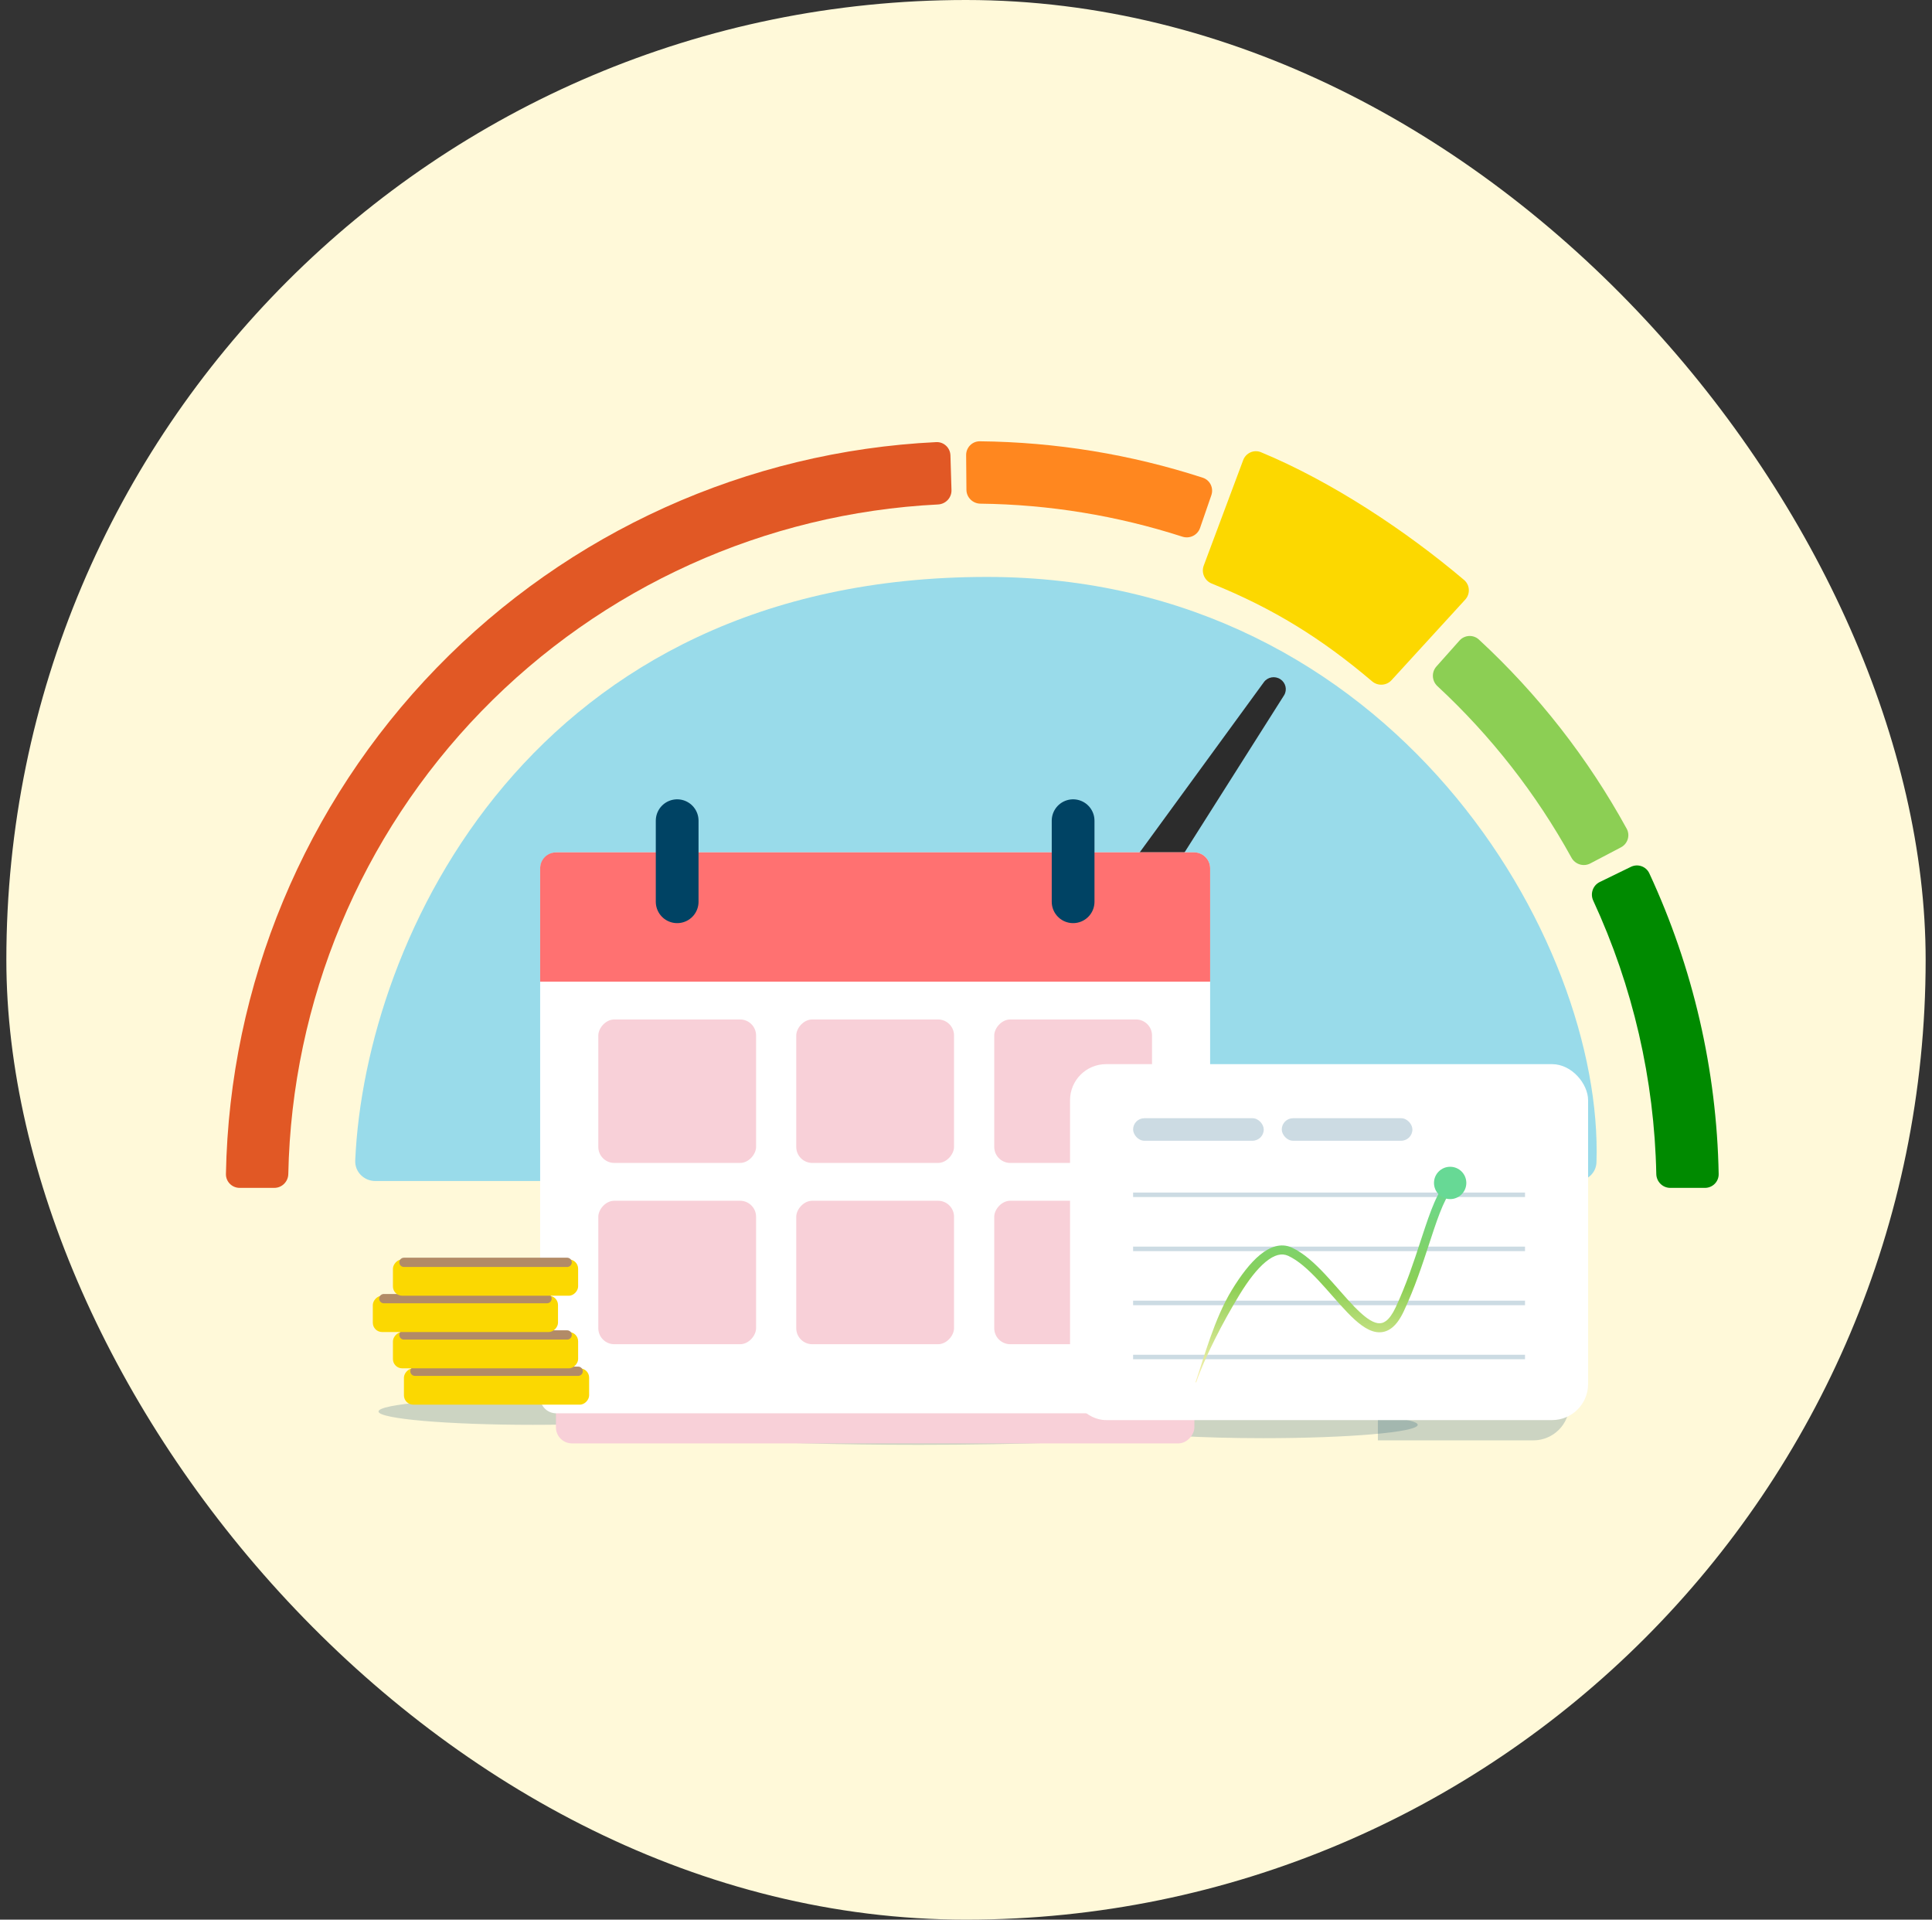 <svg width="152" height="151" viewBox="0 0 152 151" fill="none" xmlns="http://www.w3.org/2000/svg">
<rect x="0" y="0" width="152" height="151" fill="#333333" stroke="none"/>
<g clip-path="url(#clip0_11649_454)">
<rect x="0.5" width="151" height="151" rx="75.5" fill="#FFF9D9"/>
<path d="M134.136 93.439C134.738 93.439 135.227 92.951 135.216 92.349C135.064 84.169 133.205 76.112 129.758 68.692C129.504 68.147 128.851 67.922 128.31 68.186L125.859 69.38C125.318 69.644 125.094 70.296 125.347 70.842C128.469 77.591 130.158 84.914 130.309 92.349C130.321 92.951 130.808 93.439 131.41 93.439L134.136 93.439Z" fill="#008A00"/>
<path d="M127.53 66.651C128.063 66.371 128.269 65.712 127.979 65.184C124.932 59.631 121.006 54.607 116.353 50.308C115.911 49.9 115.222 49.94 114.822 50.39L113.009 52.426C112.608 52.876 112.649 53.564 113.09 53.973C117.303 57.879 120.862 62.434 123.635 67.465C123.925 67.992 124.583 68.198 125.116 67.918L127.53 66.651Z" fill="#8CCF54"/>
<path d="M115.276 47.166C115.688 46.715 115.651 46.014 115.185 45.619C110.602 41.737 104.747 37.868 99.209 35.573C98.65 35.341 98.018 35.629 97.806 36.195L94.703 44.493C94.494 45.054 94.777 45.678 95.332 45.902C100.166 47.856 103.972 50.216 107.95 53.593C108.402 53.977 109.078 53.941 109.478 53.503L115.276 47.166Z" fill="#FCD800"/>
<path d="M95.303 38.953C95.5 38.384 95.198 37.763 94.626 37.577C88.96 35.738 83.048 34.772 77.091 34.712C76.49 34.705 76.006 35.198 76.011 35.8L76.034 38.527C76.039 39.128 76.531 39.611 77.133 39.618C82.53 39.682 87.888 40.558 93.025 42.215C93.597 42.4 94.218 42.099 94.414 41.53L95.303 38.953Z" fill="#FF871F"/>
<path d="M18.855 93.438C18.253 93.438 17.764 92.95 17.775 92.348C18.051 77.469 23.968 63.232 34.352 52.534C44.736 41.835 58.79 35.496 73.655 34.777C74.256 34.748 74.758 35.222 74.776 35.823L74.858 38.549C74.876 39.15 74.402 39.651 73.801 39.681C60.212 40.362 47.368 46.167 37.872 55.95C28.377 65.734 22.957 78.745 22.682 92.349C22.67 92.95 22.183 93.438 21.581 93.438L18.855 93.438Z" fill="#E15825"/>
<path fill-rule="evenodd" clip-rule="evenodd" d="M125.602 91.432C126.182 73.986 109.623 45.381 77.647 45.381C41.873 45.381 28.717 73.825 27.947 91.284C27.908 92.176 28.635 92.899 29.528 92.899L76.711 92.899L124.038 92.899C124.872 92.899 125.575 92.266 125.602 91.432ZM59.251 92.896C59.251 83.203 67.109 75.344 76.802 75.344C86.496 75.344 94.354 83.203 94.354 92.896L59.251 92.896Z" fill="#99DBEA"/>
<path d="M87.027 93.071L66.579 93.071C66.579 89.447 69.268 82.98 76.999 82.98C83.89 82.98 87.363 89.447 87.027 93.071Z" fill="#FCD800"/>
<path d="M99.437 53.656L75.47 86.501C74.717 87.535 74.994 88.983 76.079 89.69C77.164 90.397 78.623 90.08 79.292 88.992L101.024 54.691C101.288 54.263 101.158 53.704 100.731 53.426C100.305 53.148 99.733 53.249 99.437 53.656Z" fill="#2C2C2C"/>
<path opacity="0.2" fill-rule="evenodd" clip-rule="evenodd" d="M102.648 111.066C102.65 111.053 102.651 111.04 102.651 111.027C102.651 110.976 102.634 110.926 102.601 110.875C104.437 110.972 106.594 111.027 108.9 111.027C115.608 111.027 121.046 110.557 121.046 109.978C121.046 109.398 115.608 108.928 108.9 108.928C103.808 108.928 99.447 109.199 97.643 109.583C92.21 108.872 82.883 108.403 72.288 108.403C59.742 108.403 48.974 109.061 44.346 109.999C43.563 109.985 42.754 109.978 41.925 109.978C35.217 109.978 29.779 110.448 29.779 111.028C29.779 111.607 35.217 112.077 41.925 112.077C42.754 112.077 43.565 112.07 44.347 112.056C48.977 112.994 59.744 113.651 72.288 113.651C80.208 113.651 87.42 113.389 92.826 112.96C94.719 113.065 96.974 113.127 99.394 113.127C106.101 113.127 111.539 112.657 111.539 112.077C111.539 111.595 107.775 111.188 102.648 111.066Z" fill="#004364"/>
<ellipse opacity="0.2" cx="82.556" cy="109.113" rx="27.397" ry="2.337" fill="#004364"/>
<ellipse cx="2.259" cy="2.259" rx="2.259" ry="2.259" transform="matrix(-0.927 -0.376 0.376 -0.927 102.734 103.376)" fill="#FFF9D9"/>
<ellipse cx="1.028" cy="1.028" rx="1.028" ry="1.028" transform="matrix(-0.927 -0.376 0.376 -0.927 97.676 102.849)" fill="#FFF9D9"/>
<rect width="50.23" height="42.045" rx="1.261" transform="matrix(-1 0 0 1 93.969 71.493)" fill="#F8D0D8"/>
<rect width="52.711" height="44.122" rx="1.261" transform="matrix(-1 0 0 1 95.207 67.048)" fill="white"/>
<path d="M95.207 68.309C95.207 67.613 94.643 67.048 93.946 67.048H43.757C43.06 67.048 42.496 67.613 42.496 68.309V77.217H95.207V68.309Z" fill="#FF7171"/>
<rect width="12.414" height="11.286" rx="1.261" transform="matrix(-1 0 0 1 90.636 80.191)" fill="#F8D0D8"/>
<rect width="12.414" height="11.286" rx="1.261" transform="matrix(-1 0 0 1 75.059 80.191)" fill="#F8D0D8"/>
<rect width="12.414" height="11.286" rx="1.261" transform="matrix(-1 0 0 1 75.059 94.451)" fill="#F8D0D8"/>
<rect width="12.414" height="11.286" rx="1.261" transform="matrix(-1 0 0 1 59.485 80.191)" fill="#F8D0D8"/>
<rect width="12.414" height="11.286" rx="1.261" transform="matrix(-1 0 0 1 59.485 94.451)" fill="#F8D0D8"/>
<rect width="12.414" height="11.286" rx="1.261" transform="matrix(-1 0 0 1 90.636 94.451)" fill="#F8D0D8"/>
<path d="M84.427 64.556L84.427 70.932" stroke="#004364" stroke-width="3.363" stroke-linecap="round"/>
<path d="M53.276 64.556L53.276 70.932" stroke="#004364" stroke-width="3.363" stroke-linecap="round"/>
<path opacity="0.2" d="M108.405 85.3H120.636C122.202 85.3 123.471 86.57 123.471 88.136V110.463C123.471 112.029 122.202 113.299 120.636 113.299L108.405 113.299V85.3Z" fill="#004364"/>
<rect x="84.186" y="83.706" width="40.757" height="27.998" rx="2.835" fill="white"/>
<rect x="89.147" y="87.959" width="10.278" height="1.772" rx="0.886" fill="#CCDBE3"/>
<rect x="100.843" y="87.959" width="10.278" height="1.772" rx="0.886" fill="#CCDBE3"/>
<path fill-rule="evenodd" clip-rule="evenodd" d="M119.981 106.92H89.147V106.565H119.981V106.92Z" fill="#CCDBE3"/>
<path fill-rule="evenodd" clip-rule="evenodd" d="M119.981 102.667H89.147V102.312H119.981V102.667Z" fill="#CCDBE3"/>
<path fill-rule="evenodd" clip-rule="evenodd" d="M119.981 98.414H89.147V98.06H119.981V98.414Z" fill="#CCDBE3"/>
<path fill-rule="evenodd" clip-rule="evenodd" d="M119.981 94.161H89.147V93.806H119.981V94.161Z" fill="#CCDBE3"/>
<path fill-rule="evenodd" clip-rule="evenodd" d="M112.445 97.821C111.916 99.438 111.305 101.306 110.437 103.154C110.158 103.748 109.847 104.184 109.491 104.458C109.122 104.742 108.719 104.841 108.303 104.783C107.903 104.727 107.516 104.528 107.15 104.266C106.781 104.002 106.409 103.656 106.038 103.273C105.666 102.89 105.285 102.459 104.902 102.023C104.875 101.992 104.849 101.962 104.822 101.932C104.463 101.523 104.1 101.11 103.731 100.717C102.932 99.866 102.138 99.146 101.347 98.783C100.843 98.552 100.264 98.694 99.581 99.255C98.9 99.814 98.199 100.729 97.524 101.835C96.178 104.04 94.785 106.771 94.11 108.735H94.054C94.738 106.745 95.536 103.731 96.919 101.466C97.608 100.336 98.358 99.341 99.131 98.707C99.9 98.075 100.775 97.74 101.643 98.139C102.568 98.564 103.442 99.374 104.248 100.232C104.625 100.634 104.995 101.055 105.353 101.462C105.38 101.493 105.407 101.524 105.434 101.555C105.819 101.992 106.189 102.411 106.547 102.78C106.906 103.15 107.244 103.462 107.562 103.69C107.883 103.919 108.161 104.047 108.401 104.081C108.626 104.112 108.839 104.065 109.059 103.896C109.29 103.718 109.542 103.394 109.796 102.853C110.643 101.048 111.237 99.232 111.765 97.618C111.895 97.222 112.02 96.839 112.145 96.471C112.458 95.542 112.766 94.704 113.112 94.029C113.456 93.361 113.859 92.806 114.389 92.499L114.744 93.113C114.392 93.316 114.066 93.724 113.743 94.353C113.423 94.976 113.129 95.771 112.816 96.697C112.696 97.055 112.573 97.431 112.445 97.821Z" fill="url(#paint0_linear_11649_454)"/>
<ellipse cx="114.091" cy="93.05" rx="1.272" ry="1.272" fill="#67D995"/>
<rect width="14.57" height="2.856" rx="0.73" transform="matrix(-1 0 0 1 46.35 107.634)" fill="#FBD801"/>
<path d="M45.486 107.863H32.647" stroke="#B28B67" stroke-width="0.73" stroke-linecap="round"/>
<rect width="14.57" height="2.856" rx="0.73" transform="matrix(-1 0 0 1 45.484 104.777)" fill="#FBD801"/>
<path d="M44.619 105.007H31.78" stroke="#B28B67" stroke-width="0.73" stroke-linecap="round"/>
<rect width="14.57" height="2.856" rx="0.73" transform="matrix(-1 0 0 1 43.901 101.921)" fill="#FBD801"/>
<path d="M43.036 102.151H30.197" stroke="#B28B67" stroke-width="0.73" stroke-linecap="round"/>
<rect width="14.57" height="2.856" rx="0.73" transform="matrix(-1 0 0 1 45.484 99.066)" fill="#FBD801"/>
<path d="M44.619 99.296H31.78" stroke="#B28B67" stroke-width="0.73" stroke-linecap="round"/>
</g>
<defs>
<linearGradient id="paint0_linear_11649_454" x1="104.276" y1="92.806" x2="104.276" y2="108.751" gradientUnits="userSpaceOnUse">
<stop stop-color="#67D995"/>
<stop offset="0.525" stop-color="#8CCF54"/>
<stop offset="1" stop-color="#FEF3B3"/>
</linearGradient>
<clipPath id="clip0_11649_454">
<rect x="0.5" width="151" height="151" rx="75.5" fill="white"/>
</clipPath>
</defs>
</svg>
